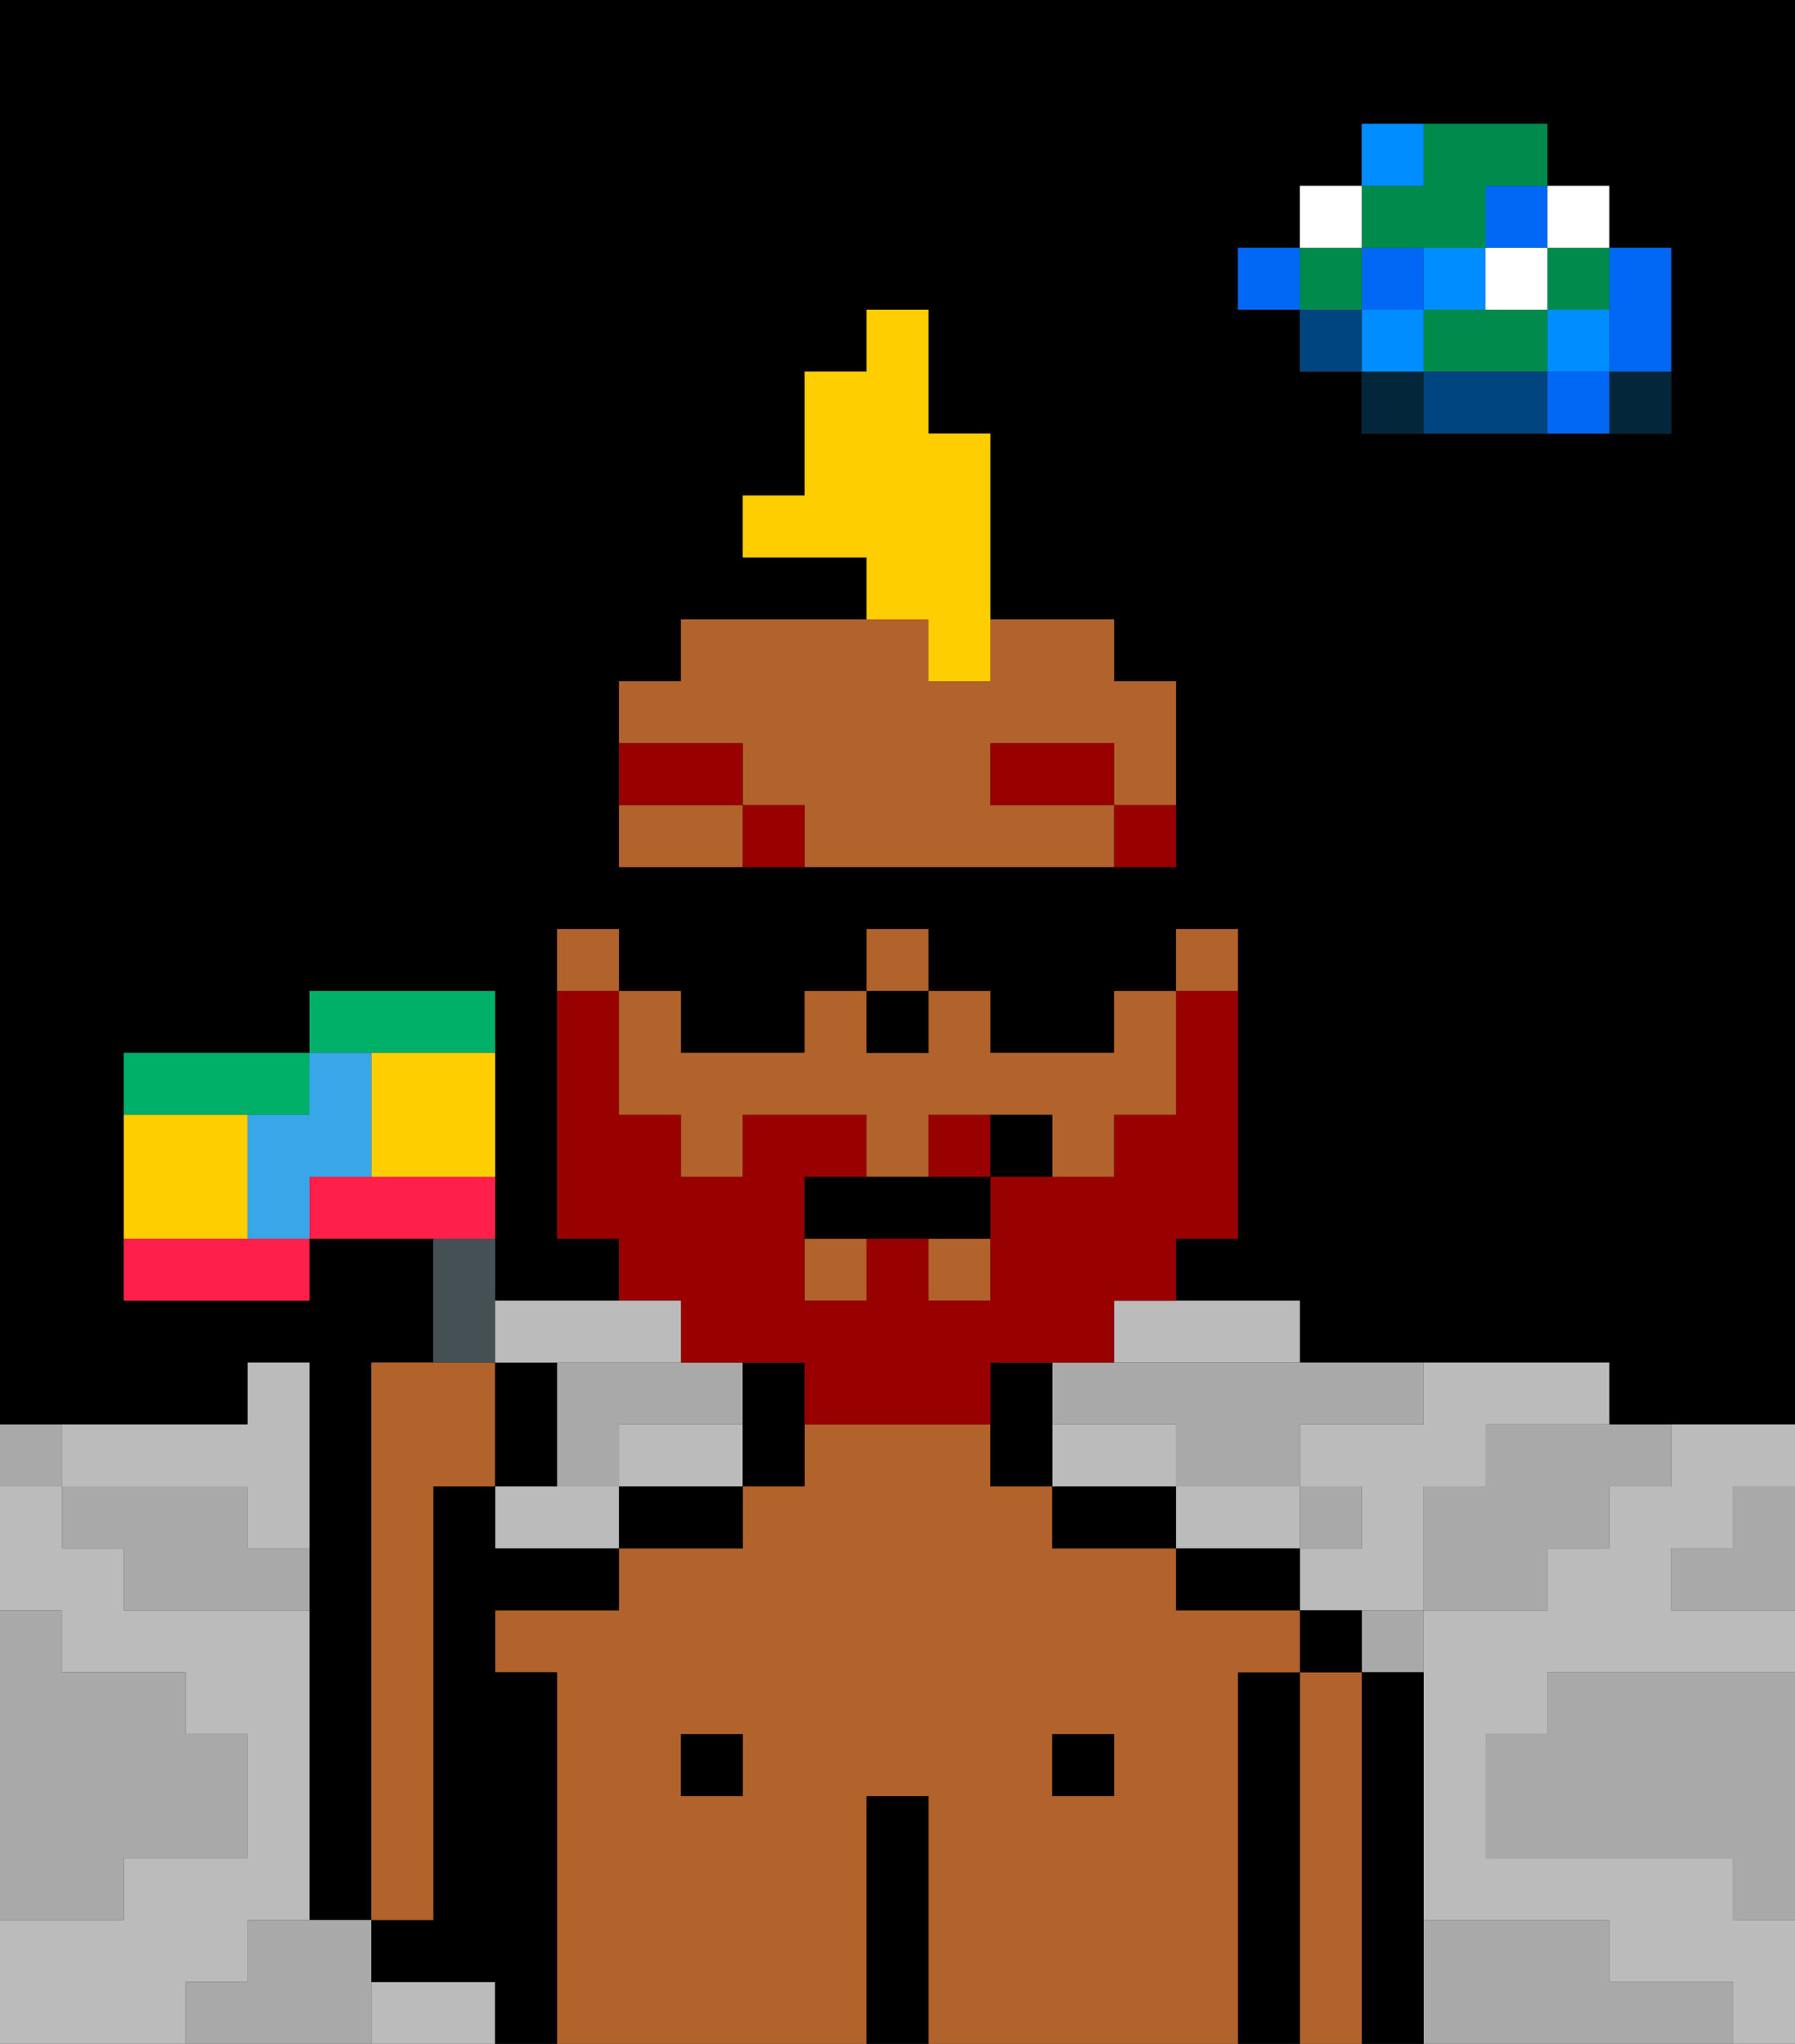 <svg xmlns="http://www.w3.org/2000/svg" viewBox="0 0 29 33"><rect x="0" y="0" width="29" height="33" fill="#333333" stroke="none"/><defs><style>polygon,rect,path{shape-rendering:crispedges;}polygon,rect,path{shape-rendering:crispedges;}.lb74-1{fill:#a9a9a9;}.lb74-2{fill:#000000;}.lb74-3{fill:#bbbbbb;}.lb74-4{fill:#04263a;}.lb74-5{fill:#0068f5;}.lb74-6{fill:#008dff;}.lb74-7{fill:#008b4c;}.lb74-8{fill:#ffffff;}.lb74-9{fill:#004480;}.lb74-10{fill:#b2622b;}.lb74-11{fill:#990000;}.lb74-12{fill:#990000;}.lb74-13{fill:#ffce00;}.lb74-14{fill:#455054;}.lb74-15{fill:#ff1f4a;}.lb74-16{fill:#00af68;}.lb74-17{fill:#ffce00;}.lb74-18{fill:#38a6e8;}</style></defs><path class="lb74-1" d="M28,25H27v1h2V24H28Z"/><path class="lb74-2" d="M0,0V23H4V22H5v9H6V22H7V20H5v1H2V17H5V16H8v5h2V20H9V15h1v1h1v1h2V16h1V15h1v1h1v1h2V16h1V15h1v5H19v1h2v1h5v1h3V0H0ZM19,13v1H10V11h1V10h3V9H12V8h1V6h1V5h1V7h1v3h2v1h1Zm8-8V7H22V6H21V5H20V4h1V3h1V2h3V3h1V4h1Z"/><path class="lb74-1" d="M27,32H26V31H23v2h5V32Z"/><path class="lb74-1" d="M25,27v1H24v2h4v1h1V27H25Z"/><path class="lb74-3" d="M7,32H6v1H8V32Z"/><path class="lb74-3" d="M9,24H8v1h2V24Z"/><path class="lb74-3" d="M27,24H26v1H25v1H23v5h3v1h2v1h1V31H28V30H24V28h1V27h4V26H27V25h1V24h1V23H27Z"/><path class="lb74-3" d="M22,23H21v1h1v1H21v1h2V24h1V23h2V22H23v1Z"/><path class="lb74-3" d="M18,22h3V21H18Z"/><path class="lb74-3" d="M19,24V23H17v1h2Z"/><path class="lb74-3" d="M4,32V31H5V26H2V25H1V24H0v2H1v1H3v1H4v2H2v1H0v2H3V32Z"/><path class="lb74-3" d="M21,25V24H19v1h2Z"/><path class="lb74-3" d="M2,24H4v1H5V22H4v1H1v1Z"/><path class="lb74-3" d="M11,23H10v1h2V23Z"/><path class="lb74-4" d="M26,7h1V6H26Z"/><path class="lb74-5" d="M26,5V6h1V4H26Z"/><path class="lb74-5" d="M25,6V7h1V6Z"/><rect class="lb74-6" x="25" y="5" width="1" height="1"/><rect class="lb74-7" x="25" y="4" width="1" height="1"/><rect class="lb74-8" x="25" y="3" width="1" height="1"/><path class="lb74-1" d="M24,24H23v2h2V25h1V24h1V23H24Z"/><path class="lb74-7" d="M24,5H23V6h2V5Z"/><rect class="lb74-8" x="24" y="4" width="1" height="1"/><rect class="lb74-5" x="24" y="3" width="1" height="1"/><path class="lb74-9" d="M24,6H23V7h2V6Z"/><rect class="lb74-6" x="23" y="4" width="1" height="1"/><path class="lb74-1" d="M22,27h1V26H22Z"/><path class="lb74-4" d="M22,6V7h1V6Z"/><rect class="lb74-6" x="22" y="5" width="1" height="1"/><rect class="lb74-5" x="22" y="4" width="1" height="1"/><path class="lb74-7" d="M23,4h1V3h1V2H23V3H22V4Z"/><path class="lb74-6" d="M23,2H22V3h1Z"/><rect class="lb74-1" x="21" y="24" width="1" height="1"/><rect class="lb74-9" x="21" y="5" width="1" height="1"/><rect class="lb74-7" x="21" y="4" width="1" height="1"/><rect class="lb74-8" x="21" y="3" width="1" height="1"/><rect class="lb74-5" x="20" y="4" width="1" height="1"/><path class="lb74-1" d="M18,22H17v1h2v1h2V23h2V22H18Z"/><path class="lb74-1" d="M10,24V23h2V22H9v2Z"/><path class="lb74-1" d="M6,31H4v1H3v1H6V31Z"/><path class="lb74-1" d="M2,30H4V28H3V27H1V26H0v5H2Z"/><path class="lb74-1" d="M4,24H1v1H2v1H5V25H4Z"/><path class="lb74-1" d="M1,23H0v1H1Z"/><path class="lb74-2" d="M23,27H22v6h1V27Z"/><path class="lb74-10" d="M22,27H21v6h1V27Z"/><path class="lb74-2" d="M21,26v1h1V26Z"/><path class="lb74-2" d="M21,27H20v6h1V27Z"/><path class="lb74-10" d="M20,27h1V26H19V25H17V24H16V23H13v1H12v1H10v1H8v1H9v6h5V29h1v4h5V27Zm-8,2H11V28h1Zm6,0H17V28h1Z"/><path class="lb74-2" d="M20,25H19v1h2V25Z"/><rect class="lb74-2" x="17" y="28" width="1" height="1"/><path class="lb74-2" d="M18,24H17v1h2V24Z"/><path class="lb74-2" d="M15,29H14v4h1V29Z"/><rect class="lb74-2" x="11" y="28" width="1" height="1"/><path class="lb74-2" d="M10,25h2V24H10Z"/><path class="lb74-2" d="M9,27H8V26h2V25H8V24H7v7H6v1H8v1H9V27Z"/><rect class="lb74-10" x="13" y="20" width="1" height="1"/><path class="lb74-10" d="M20,15H19v1h1Z"/><path class="lb74-10" d="M18,10H16v1H15V10H11v1H10v1h2v1h1v1h5V13H16V12h2v1h1V11H18Z"/><rect class="lb74-10" x="15" y="20" width="1" height="1"/><rect class="lb74-10" x="14" y="15" width="1" height="1"/><path class="lb74-10" d="M11,18v1h1V18h2v1h1V18h2v1h1V18h1V16H18v1H16V16H15v1H14V16H13v1H11V16H10v2Z"/><path class="lb74-10" d="M10,15H9v1h1Z"/><path class="lb74-10" d="M10,13v1h2V13Z"/><path class="lb74-2" d="M17,22H16v2h1V22Z"/><path class="lb74-2" d="M12,22v2h1V22Z"/><rect class="lb74-2" x="14" y="16" width="1" height="1"/><path class="lb74-11" d="M11,22h2v1h3V22h2V21h1V20h1V16H19v2H18v1H16v2H15V20H14v1H13V19h1V18H12v1H11V18H10V16H9v4h1v1h1Z"/><path class="lb74-11" d="M15,18v1h1V18Z"/><path class="lb74-12" d="M18,14h1V13H18Z"/><rect class="lb74-12" x="16" y="12" width="2" height="1"/><path class="lb74-12" d="M12,13v1h1V13Z"/><path class="lb74-12" d="M12,12H10v1h2Z"/><path class="lb74-2" d="M14,19H13v1h3V19H14Z"/><path class="lb74-2" d="M16,18v1h1V18Z"/><path class="lb74-13" d="M15,11h1V7H15V5H14V6H13V8H12V9h2v1h1Z"/><path class="lb74-10" d="M7,24H8V22H6v9H7Z"/><path class="lb74-14" d="M8,21V20H7v2H8Z"/><path class="lb74-15" d="M2,20v1H5V20H2Z"/><path class="lb74-15" d="M8,19H5v1H8Z"/><path class="lb74-2" d="M9,22H8v2H9Z"/><path class="lb74-16" d="M7,17H8V16H5v1H7Z"/><path class="lb74-16" d="M5,18V17H2v1H5Z"/><path class="lb74-17" d="M6,17v2H8V17H6Z"/><path class="lb74-17" d="M4,18H2v2H4Z"/><path class="lb74-18" d="M6,19V17H5v1H4v2H5V19Z"/><path class="lb74-3" d="M9,22h2V21H8v1Z"/></svg>